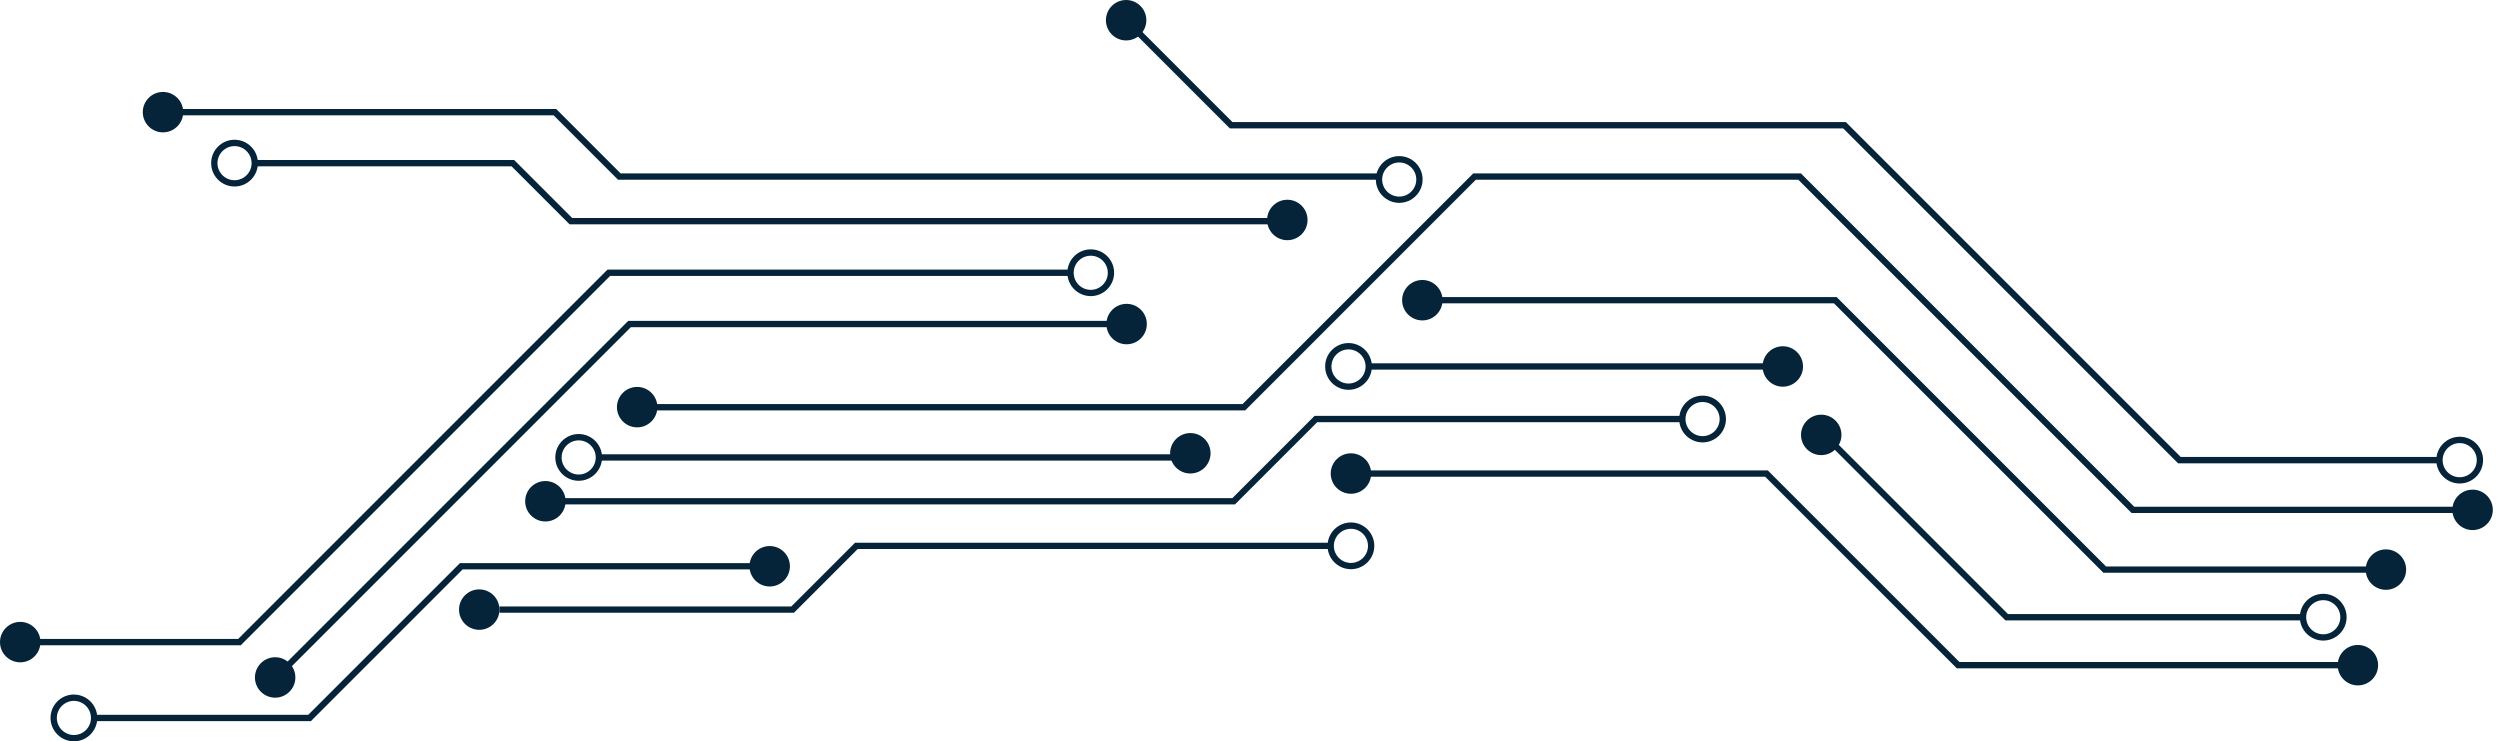 <svg width="317" height="94" viewBox="0 0 317 94" fill="none" xmlns="http://www.w3.org/2000/svg">
<g clip-path="url(#clip0_6_4843)">
<path d="M169.034 68.816H108.422L100.34 76.897H63.332V77.698H100.674L108.755 69.617H169.034V68.816Z" fill="#052439"/>
<path d="M97.598 71.402H58.321L39.088 90.635H11.941V91.436H39.422L58.655 72.203H97.598V71.402Z" fill="#052439"/>
<path d="M142.855 40.69H79.656L34.605 85.741L35.173 86.308L79.984 41.491H142.855V40.69Z" fill="#052439"/>
<path d="M135.741 34.188H77.025L30.201 81.019H2.564V81.82H30.529L77.359 34.989H135.741V34.188Z" fill="#052439"/>
<path d="M213.317 52.731H166.687L156.264 63.16H69.156V63.961H156.593L167.021 53.532H213.317V52.731Z" fill="#052439"/>
<path d="M150.931 58.404H75.941V57.604H150.931V58.404Z" fill="#052439"/>
<path d="M228.356 21.986H186.81L157.555 51.235H80.791V52.042H157.888L187.138 22.787H228.023L270.287 65.051H313.524V64.25H270.615L228.356 21.986Z" fill="#052439"/>
<path d="M143.077 2.28L142.51 2.848L155.942 16.279H233.718L276.182 58.749H309.32V57.943H276.516L234.052 15.479H156.27L143.077 2.28Z" fill="#052439"/>
<path d="M70.529 13.821H20.668V14.622H70.201L78.36 22.787H174.852V21.986H78.694L70.529 13.821Z" fill="#052439"/>
<path d="M65.195 20.289H32.303V21.09H64.867L72.22 28.443H163.233V27.642H72.554L65.195 20.289Z" fill="#052439"/>
<path d="M224.152 59.645H171.298V60.446H223.818L248.123 84.745H298.975V83.944H248.457L224.152 59.645Z" fill="#052439"/>
<path d="M226.059 46.869H173.562V46.068H226.059V46.869Z" fill="#052439"/>
<path d="M232.878 37.664H180.347V38.465H232.545L266.711 72.626H302.534V71.825H267.044L232.878 37.664Z" fill="#052439"/>
<path d="M231.21 54.461L230.648 55.029L254.286 78.666H292.022V77.865H254.614L231.21 54.461Z" fill="#052439"/>
<path d="M9.372 88.066C7.737 88.066 6.407 89.395 6.407 91.03C6.407 92.665 7.737 94 9.372 94C11.007 94 12.336 92.671 12.336 91.036C12.336 89.4 11.007 88.071 9.372 88.071V88.066ZM9.372 93.199C8.176 93.199 7.208 92.226 7.208 91.036C7.208 89.845 8.181 88.872 9.372 88.872C10.562 88.872 11.535 89.845 11.535 91.036C11.535 92.231 10.562 93.199 9.372 93.199Z" fill="#052439"/>
<path d="M171.298 66.247C169.663 66.247 168.333 67.576 168.333 69.211C168.333 70.846 169.663 72.175 171.298 72.175C172.933 72.175 174.262 70.846 174.262 69.211C174.262 67.576 172.933 66.247 171.298 66.247ZM171.298 71.38C170.102 71.38 169.134 70.407 169.134 69.217C169.134 68.026 170.108 67.053 171.298 67.053C172.488 67.053 173.461 68.026 173.461 69.217C173.461 70.407 172.488 71.38 171.298 71.38Z" fill="#052439"/>
<path d="M170.992 43.499C169.357 43.499 168.028 44.828 168.028 46.463C168.028 48.098 169.357 49.428 170.992 49.428C172.627 49.428 173.956 48.098 173.956 46.463C173.956 44.828 172.627 43.499 170.992 43.499ZM170.992 48.632C169.796 48.632 168.828 47.659 168.828 46.469C168.828 45.273 169.802 44.305 170.992 44.305C172.182 44.305 173.156 45.279 173.156 46.469C173.156 47.659 172.182 48.632 170.992 48.632Z" fill="#052439"/>
<path d="M215.887 50.167C214.252 50.167 212.922 51.497 212.922 53.132C212.922 54.767 214.252 56.096 215.887 56.096C217.522 56.096 218.851 54.767 218.851 53.132C218.851 51.497 217.522 50.167 215.887 50.167ZM215.887 55.301C214.691 55.301 213.723 54.328 213.723 53.138C213.723 51.947 214.697 50.974 215.887 50.974C217.077 50.974 218.05 51.947 218.05 53.138C218.05 54.333 217.077 55.301 215.887 55.301Z" fill="#052439"/>
<path d="M311.889 55.379C310.254 55.379 308.925 56.708 308.925 58.343C308.925 59.978 310.254 61.308 311.889 61.308C313.524 61.308 314.854 59.978 314.854 58.343C314.854 56.708 313.524 55.379 311.889 55.379ZM311.889 60.512C310.693 60.512 309.726 59.539 309.726 58.349C309.726 57.159 310.699 56.185 311.889 56.185C313.079 56.185 314.053 57.159 314.053 58.349C314.053 59.545 313.079 60.512 311.889 60.512Z" fill="#052439"/>
<path d="M294.586 75.296C292.951 75.296 291.622 76.625 291.622 78.26C291.622 79.895 292.951 81.225 294.586 81.225C296.222 81.225 297.551 79.895 297.551 78.26C297.551 76.625 296.222 75.296 294.586 75.296ZM294.586 80.429C293.391 80.429 292.423 79.456 292.423 78.266C292.423 77.075 293.396 76.102 294.586 76.102C295.777 76.102 296.75 77.075 296.75 78.266C296.75 79.456 295.777 80.429 294.586 80.429Z" fill="#052439"/>
<path d="M138.305 31.619C136.67 31.619 135.341 32.948 135.341 34.583C135.341 36.218 136.67 37.548 138.305 37.548C139.94 37.548 141.27 36.218 141.27 34.583C141.27 32.948 139.94 31.619 138.305 31.619ZM138.305 36.752C137.109 36.752 136.142 35.779 136.142 34.589C136.142 33.399 137.115 32.425 138.305 32.425C139.495 32.425 140.469 33.399 140.469 34.589C140.469 35.779 139.495 36.752 138.305 36.752Z" fill="#052439"/>
<path d="M29.739 17.72C28.104 17.72 26.774 19.049 26.774 20.684C26.774 22.32 28.104 23.649 29.739 23.649C31.374 23.649 32.703 22.32 32.703 20.684C32.703 19.049 31.374 17.72 29.739 17.72ZM29.739 22.853C28.543 22.853 27.575 21.88 27.575 20.69C27.575 19.5 28.549 18.526 29.739 18.526C30.929 18.526 31.902 19.5 31.902 20.69C31.902 21.88 30.929 22.853 29.739 22.853Z" fill="#052439"/>
<path d="M177.421 19.794C175.786 19.794 174.457 21.124 174.457 22.759C174.457 24.394 175.786 25.723 177.421 25.723C179.057 25.723 180.386 24.394 180.386 22.759C180.386 21.124 179.057 19.794 177.421 19.794ZM177.421 24.928C176.226 24.928 175.258 23.955 175.258 22.764C175.258 21.574 176.231 20.601 177.421 20.601C178.612 20.601 179.585 21.574 179.585 22.764C179.585 23.955 178.612 24.928 177.421 24.928Z" fill="#052439"/>
<path d="M73.377 55.034C71.742 55.034 70.412 56.363 70.412 57.998C70.412 59.634 71.742 60.963 73.377 60.963C75.012 60.963 76.341 59.634 76.341 57.998C76.341 56.363 75.012 55.034 73.377 55.034ZM73.377 60.168C72.181 60.168 71.213 59.194 71.213 58.004C71.213 56.808 72.187 55.84 73.377 55.84C74.573 55.84 75.54 56.814 75.54 58.004C75.54 59.194 74.567 60.168 73.377 60.168Z" fill="#052439"/>
<path d="M63.332 77.298C63.332 75.88 62.181 74.734 60.768 74.734C59.355 74.734 58.204 75.885 58.204 77.298C58.204 78.711 59.355 79.862 60.768 79.862C62.187 79.862 63.332 78.711 63.332 77.298Z" fill="#052439"/>
<path d="M37.453 85.902C37.453 84.484 36.302 83.338 34.889 83.338C33.477 83.338 32.325 84.489 32.325 85.902C32.325 87.315 33.477 88.466 34.889 88.466C36.302 88.466 37.453 87.315 37.453 85.902Z" fill="#052439"/>
<path d="M100.162 71.803C100.162 70.385 99.011 69.239 97.599 69.239C96.18 69.239 95.034 70.39 95.034 71.803C95.034 73.221 96.186 74.367 97.599 74.367C99.011 74.367 100.162 73.216 100.162 71.803Z" fill="#052439"/>
<path d="M71.719 63.56C71.719 62.142 70.568 60.996 69.155 60.996C67.737 60.996 66.591 62.148 66.591 63.56C66.591 64.978 67.743 66.124 69.155 66.124C70.568 66.124 71.719 64.973 71.719 63.56Z" fill="#052439"/>
<path d="M83.355 51.625C83.355 50.206 82.203 49.061 80.791 49.061C79.378 49.061 78.227 50.212 78.227 51.625C78.227 53.037 79.378 54.189 80.791 54.189C82.203 54.189 83.355 53.037 83.355 51.625Z" fill="#052439"/>
<path d="M5.134 81.419C5.134 80.001 3.982 78.855 2.57 78.855C1.157 78.855 0 80.001 0 81.419C0 82.838 1.151 83.983 2.564 83.983C3.982 83.983 5.128 82.832 5.128 81.419H5.134Z" fill="#052439"/>
<path d="M145.419 41.091C145.419 39.672 144.268 38.527 142.855 38.527C141.437 38.527 140.291 39.678 140.291 41.091C140.291 42.509 141.442 43.655 142.855 43.655C144.268 43.655 145.419 42.503 145.419 41.091Z" fill="#052439"/>
<path d="M23.232 14.222C23.232 12.803 22.08 11.658 20.668 11.658C19.249 11.658 18.104 12.809 18.104 14.222C18.104 15.634 19.255 16.785 20.668 16.785C22.08 16.785 23.232 15.634 23.232 14.222Z" fill="#052439"/>
<path d="M163.233 25.328C164.649 25.328 165.797 26.476 165.797 27.892C165.797 29.308 164.649 30.456 163.233 30.456C161.817 30.456 160.669 29.308 160.669 27.892C160.669 26.476 161.817 25.328 163.233 25.328Z" fill="#052439"/>
<path d="M145.358 2.564C145.358 1.146 144.206 1.71661e-05 142.794 1.71661e-05C141.375 1.71661e-05 140.23 1.151 140.23 2.564C140.23 3.977 141.381 5.128 142.794 5.128C144.206 5.128 145.358 3.977 145.358 2.564Z" fill="#052439"/>
<path d="M153.5 57.476C153.5 56.057 152.349 54.912 150.936 54.912C149.523 54.912 148.372 56.063 148.372 57.476C148.372 58.894 149.523 60.04 150.936 60.04C152.349 60.04 153.5 58.888 153.5 57.476Z" fill="#052439"/>
<path d="M173.862 60.045C173.862 58.627 172.711 57.481 171.298 57.481C169.885 57.481 168.734 58.633 168.734 60.045C168.734 61.458 169.885 62.609 171.298 62.609C172.716 62.609 173.862 61.458 173.862 60.045Z" fill="#052439"/>
<path d="M233.496 55.145C233.496 53.727 232.344 52.581 230.932 52.581C229.519 52.581 228.368 53.733 228.368 55.145C228.368 56.558 229.519 57.709 230.932 57.709C232.35 57.709 233.496 56.558 233.496 55.145Z" fill="#052439"/>
<path d="M228.623 46.469C228.623 45.051 227.472 43.905 226.059 43.905C224.641 43.905 223.495 45.056 223.495 46.469C223.495 47.882 224.647 49.033 226.059 49.033C227.472 49.033 228.623 47.882 228.623 46.469Z" fill="#052439"/>
<path d="M316.088 64.65C316.088 63.232 314.937 62.086 313.524 62.086C312.112 62.086 310.96 63.238 310.96 64.65C310.96 66.069 312.112 67.214 313.524 67.214C314.943 67.214 316.088 66.063 316.088 64.65Z" fill="#052439"/>
<path d="M305.098 72.225C305.098 70.807 303.947 69.662 302.534 69.662C301.121 69.662 299.97 70.813 299.97 72.225C299.97 73.644 301.121 74.79 302.534 74.79C303.947 74.79 305.098 73.638 305.098 72.225Z" fill="#052439"/>
<path d="M301.544 84.345C301.544 82.927 300.393 81.781 298.98 81.781C297.562 81.781 296.416 82.932 296.416 84.345C296.416 85.757 297.567 86.909 298.98 86.909C300.393 86.909 301.544 85.757 301.544 84.345Z" fill="#052439"/>
<path d="M182.916 38.065C182.916 36.647 181.765 35.501 180.352 35.501C178.94 35.501 177.789 36.652 177.789 38.065C177.789 39.483 178.94 40.629 180.352 40.629C181.765 40.629 182.916 39.478 182.916 38.065Z" fill="#052439"/>
</g>
<defs>
<clipPath id="clip0_6_4843">
<rect width="316.088" height="94" fill="white" transform="matrix(1 0 0 -1 0 94)"/>
</clipPath>
</defs>
</svg>
